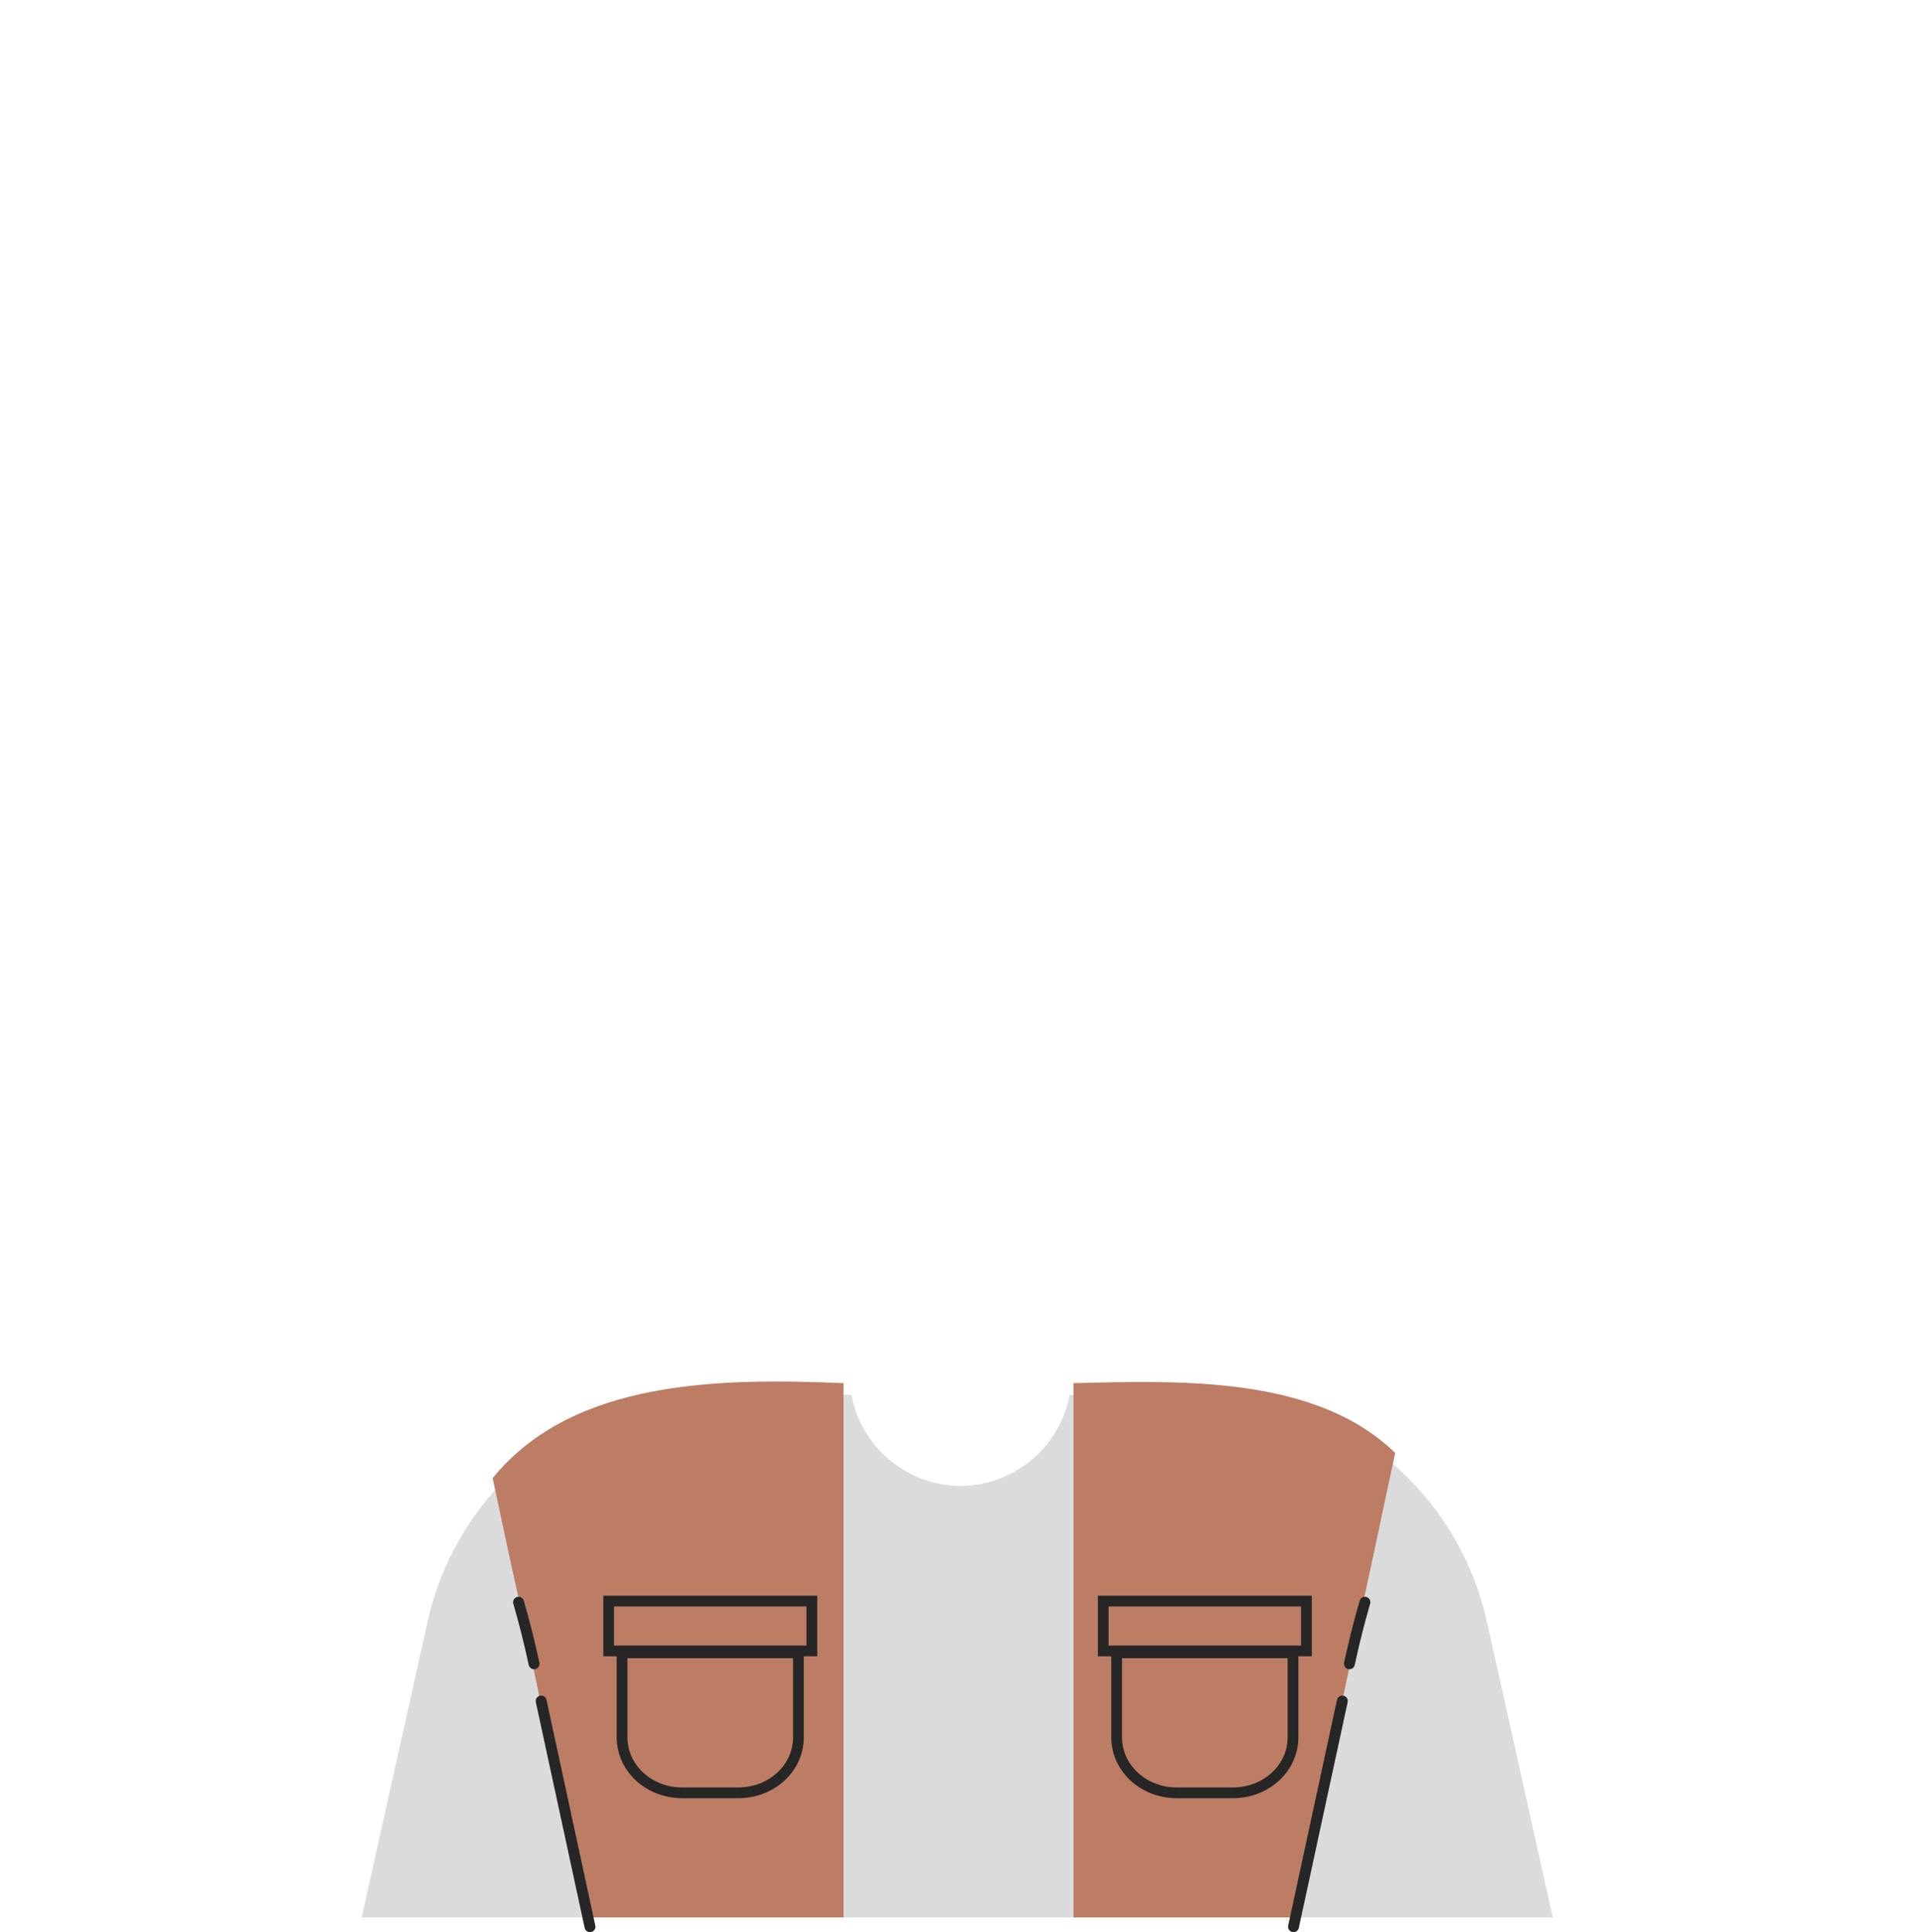 <?xml version="1.0" encoding="UTF-8"?><svg id="Layer_2" xmlns="http://www.w3.org/2000/svg" width="500" height="503.85" viewBox="0 0 500 503.85"><g id="Layer_1-2"><g id="undershirt-color"><path id="undershirt-color-2" d="M94.32,500h310.68l-17.19-77.17c-7.79-34.96-38.87-59.83-74.77-59.83-11.35.24-22.7.48-34.04.73-2.6,13.93-14.97,23.99-28.98,23.74-13.63-.24-25.42-10.2-27.94-23.74-11.93-.24-23.85-.48-35.78-.73-6.25,0-27.88.76-47.93,16.81-13.23,10.59-22.95,25.55-26.84,43.02l-17.19,77.17Z" fill="#dbdbdb"/></g><g id="vest-color"><path d="M220,500v-139.32c-31.12-1.28-70.39-1.3-91.49,24.77,3.41,16.18,6.84,32.35,10.79,48.41l-2.89-11.49c5.53,25.88,11.07,51.76,16.6,77.63h67Z" fill="#bc7d64"/><path d="M353.15,429.15l-1.18,4.7c4.24-18.27,7.96-36.65,11.93-54.97-20.83-20.28-56.49-18.85-83.89-18.2v139.32h58c5.05-23.62,10.1-47.23,15.15-70.85Z" fill="#bc7d64"/><g id="pockets-outline"><path d="M162.25,431v22.07c0,7.97,6.99,14.43,15.62,14.43h14.76c8.63,0,15.62-6.46,15.62-14.43v-22.07h-46Z" fill="none" stroke="#262626" stroke-linecap="round" stroke-miterlimit="10" stroke-width="2.8"/><rect x="158.75" y="417.5" width="53" height="13" fill="none" stroke="#262626" stroke-linecap="round" stroke-miterlimit="10" stroke-width="2.8"/><path d="M291.25,431v22.07c0,7.97,6.99,14.43,15.62,14.43h14.76c8.63,0,15.62-6.46,15.62-14.43v-22.07h-46Z" fill="none" stroke="#262626" stroke-linecap="round" stroke-miterlimit="10" stroke-width="2.8"/><rect x="287.75" y="417.5" width="53" height="13" fill="none" stroke="#262626" stroke-linecap="round" stroke-miterlimit="10" stroke-width="2.8"/></g></g><g id="details"><path d="M135.25,417.81c1.54,5.3,2.89,10.65,4.04,16.05" fill="none" stroke="#262626" stroke-linecap="round" stroke-miterlimit="10" stroke-width="2.84"/><path d="M141.15,443.57c4.24,19.62,8.48,39.23,12.73,58.85" fill="none" stroke="#262626" stroke-linecap="round" stroke-miterlimit="10" stroke-width="2.84"/><path d="M356,417.81c-1.54,5.3-2.89,10.65-4.04,16.05" fill="none" stroke="#262626" stroke-linecap="round" stroke-miterlimit="10" stroke-width="2.84"/><path d="M350.11,443.57c-4.24,19.62-8.48,39.23-12.73,58.85" fill="none" stroke="#262626" stroke-linecap="round" stroke-miterlimit="10" stroke-width="2.84"/></g><rect id="Layer_1-3" width="500" height="500" fill="none"/></g></svg>